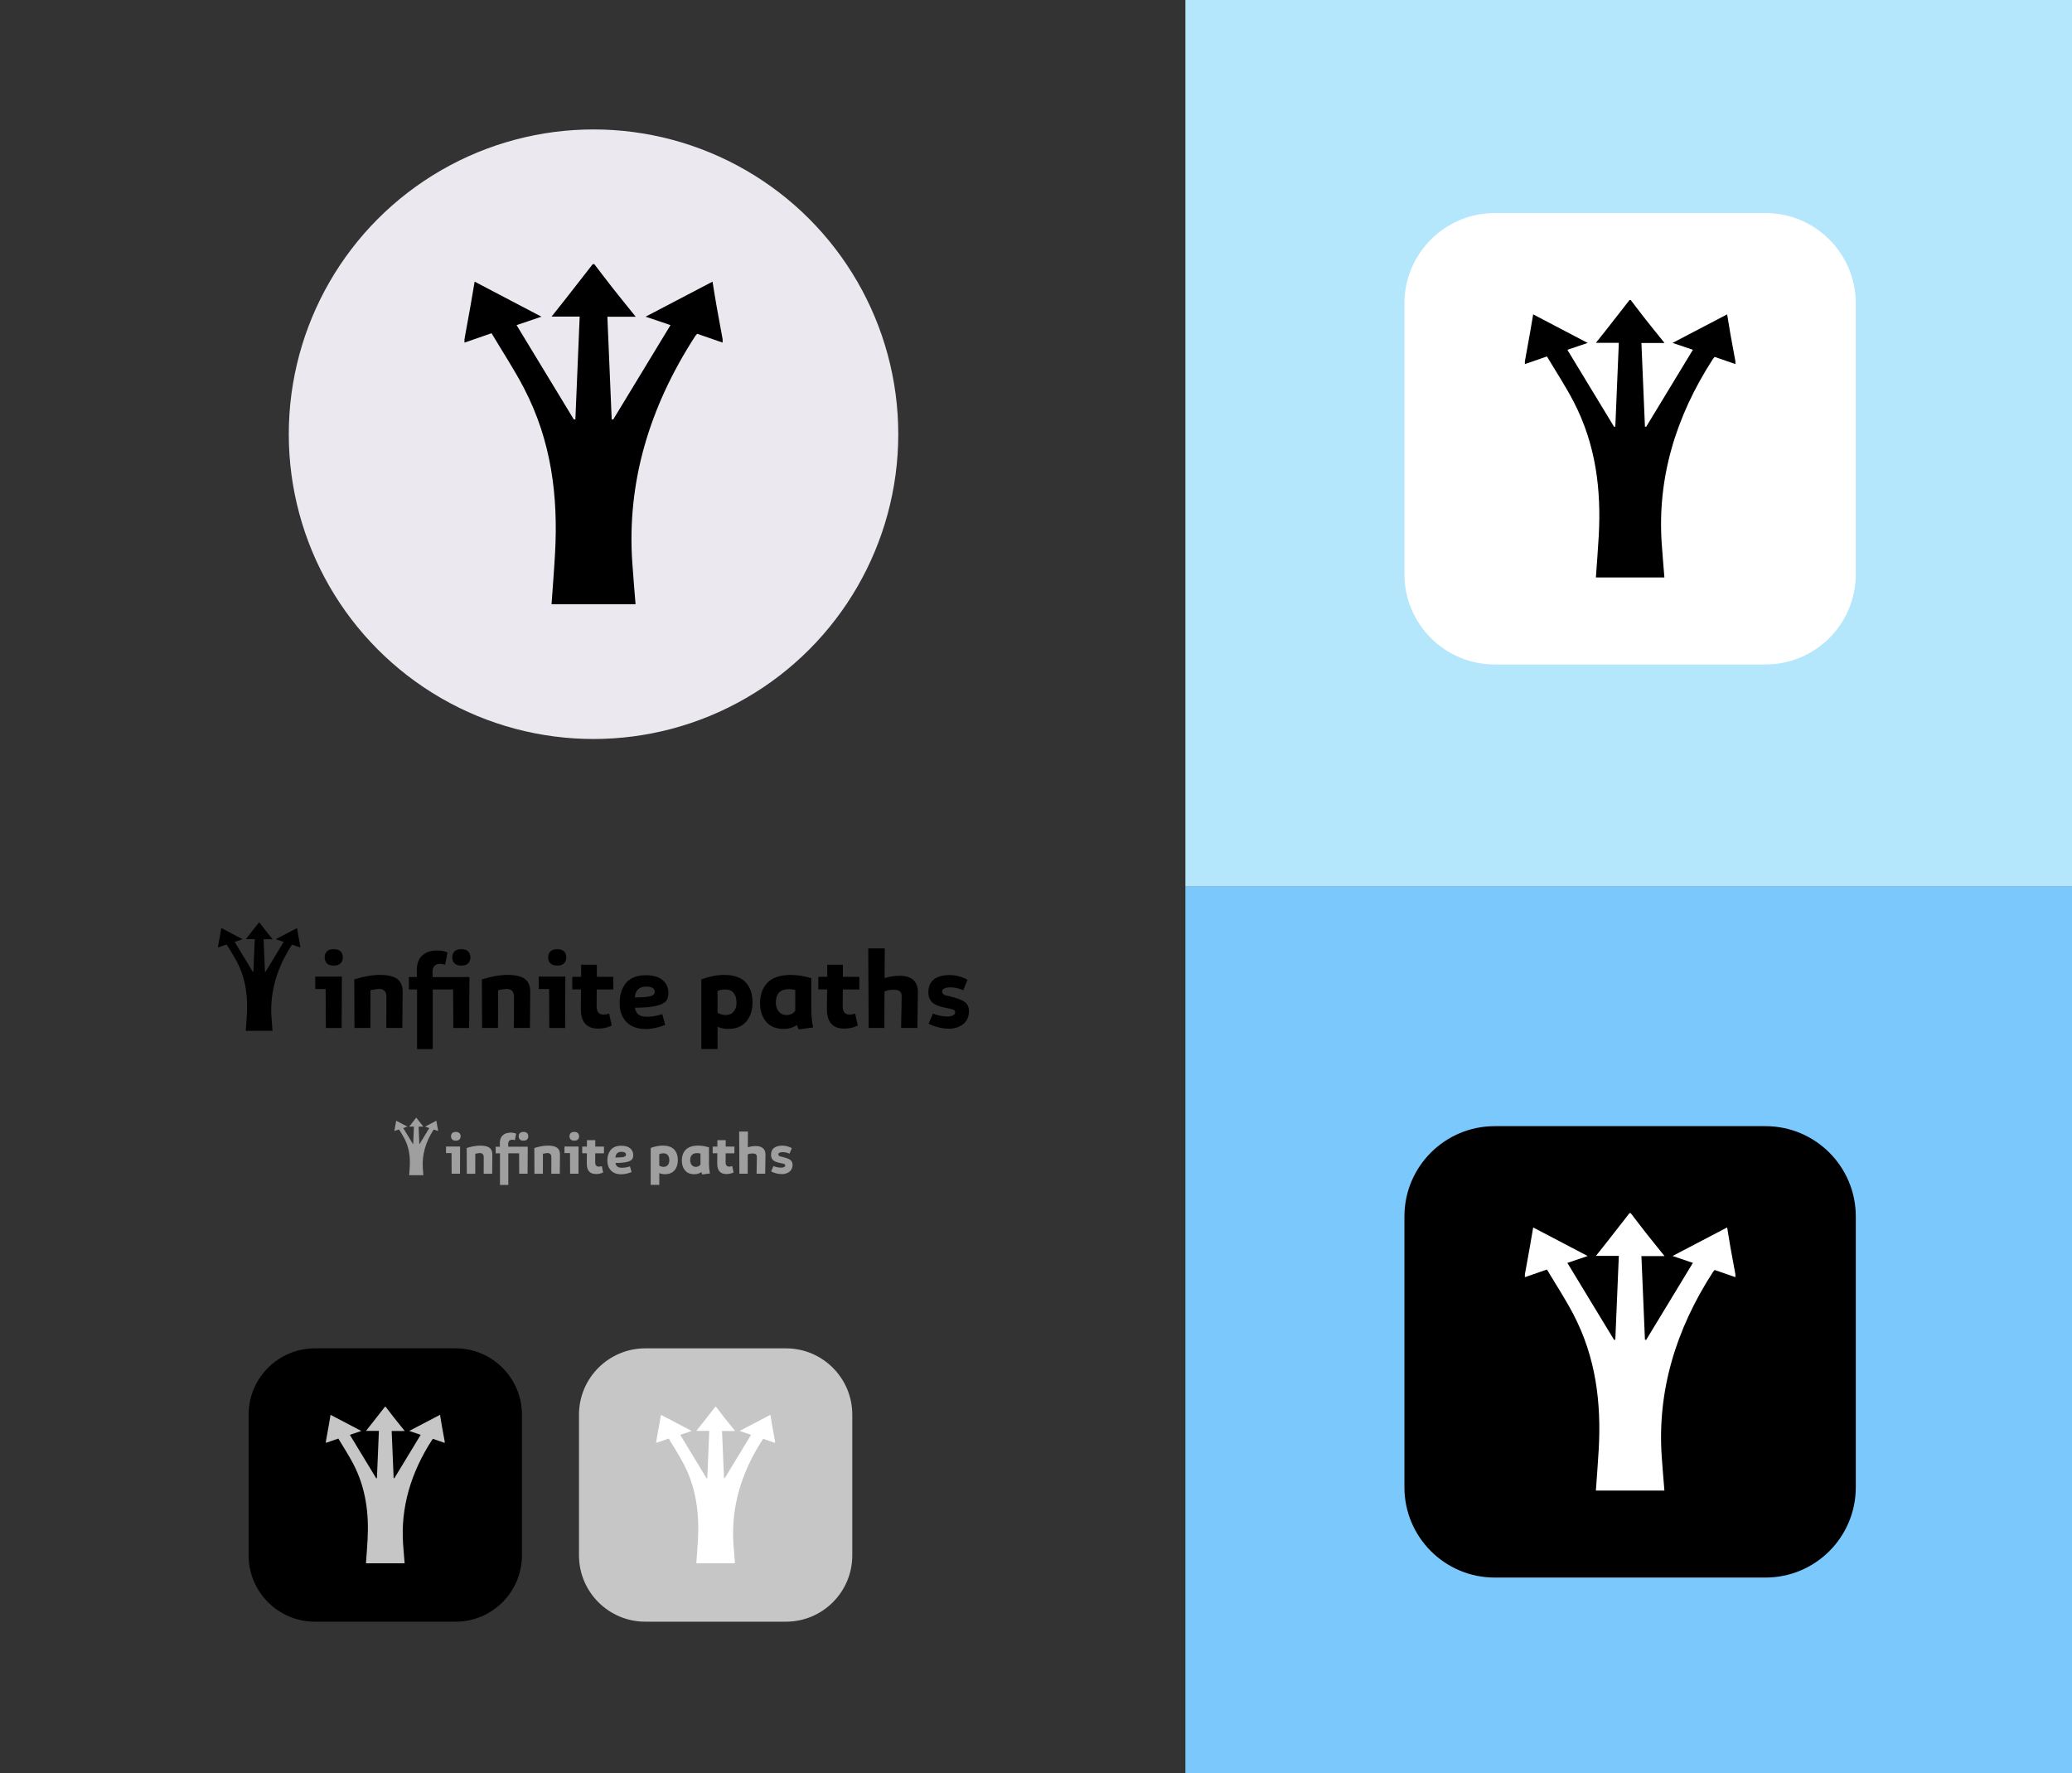 <?xml version="1.0" encoding="utf-8"?>
<!-- Generator: Adobe Illustrator 23.0.5, SVG Export Plug-In . SVG Version: 6.00 Build 0)  -->
<svg version="1.1" id="Layer_1" xmlns="http://www.w3.org/2000/svg" xmlns:xlink="http://www.w3.org/1999/xlink" x="0px" y="0px"
	 viewBox="0 0 1168.51 1000" style="enable-background:new 0 0 1168.51 1000;" xml:space="preserve">
<rect x="0" y="0" width="1168.51" height="1000" fill="#333333" stroke="none"/>
<style type="text/css">
	.st0{fill:#B4E6FC;}
	.st1{fill:#7AC8FC;}
	.st2{fill:#EBE8EF;}
	.st3{fill:#9F9FA0;}
	.st4{fill:#FFFFFF;}
	.st5{fill:#C6C6C6;}
</style>
<rect x="668.51" class="st0" width="500" height="500"/>
<rect x="668.51" y="500" class="st1" width="500" height="500"/>
<g>
	<circle class="st2" cx="334.72" cy="244.85" r="171.86"/>
	<path d="M404.12,172.67c-0.78-4.41-1.46-8.82-2.29-13.85c-12.79,6.69-24.99,13.08-37.75,19.75c4.99,1.69,9.34,3.16,14.05,4.76
		c-10.79,17.79-21.54,35.49-32.28,53.19c-0.29-0.01-0.58-0.01-0.88-0.02c-0.81-19.14-1.62-38.29-2.44-57.88c5.31,0,10.21,0,15.99,0
		c-4.66-5.79-8.87-10.95-12.97-16.16c-3.53-4.48-6.94-9.01-10.4-13.52c-0.29,0-0.57,0-0.86,0c-5.31,6.79-10.6,13.59-15.92,20.38
		c-2.28,2.91-4.61,5.81-7.3,9.19c5.53,0,10.32,0,15.84,0c-0.82,19.55-1.63,38.77-2.43,57.99c-0.29,0.01-0.59,0.01-0.88,0.02
		c-10.71-17.64-21.42-35.28-32.28-53.18c4.46-1.51,8.85-3,14.04-4.76c-12.59-6.6-24.78-12.99-37.69-19.76
		c-0.82,4.81-1.54,9.17-2.31,13.53c-1.12,6.31-2.28,12.62-3.42,18.93c0,0.64,0,1.28,0,1.92c4.76-1.65,9.51-3.3,15.27-5.29
		c6.23,10.48,12.84,20.52,18.25,30.91c15.64,29.99,19.32,61.31,17.56,93.15c-0.53,9.6-1.31,19.19-1.98,28.78
		c15.79,0,31.58,0,47.38,0c-0.62-7.89-1.33-15.78-1.86-23.68c-3.02-44.81,9.42-87.24,35.51-127.55c0.24-0.37,0.59-0.7,1.1-1.3
		c4.84,1.68,9.59,3.32,14.35,4.97c0-0.64,0-1.28,0-1.92C406.38,185.08,405.22,178.88,404.12,172.67z"/>
</g>
<g>
	<g>
		<path d="M192.8,550.71l-0.12,28.95h-8.91l-0.12-21.95h-5.86v-7H192.8z M188.19,544.49c-1.75,0-3.04-0.44-3.86-1.32
			c-0.82-0.88-1.23-1.97-1.23-3.29c0-1.36,0.41-2.47,1.23-3.35c0.82-0.88,2.1-1.31,3.86-1.31c1.79,0,3.1,0.44,3.92,1.31
			c0.82,0.88,1.23,1.99,1.23,3.35c0,1.32-0.41,2.41-1.23,3.29C191.29,544.05,189.98,544.49,188.19,544.49z"/>
		<path d="M199.91,579.66l-0.12-27.4c5.42-1.68,10.23-2.51,14.42-2.51c4.51,0,7.78,0.76,9.81,2.27c2.03,1.52,3.05,3.85,3.05,7
			c0,1.79-0.03,5.54-0.09,11.24c-0.06,5.7-0.09,8.83-0.09,9.39h-9.03l0.06-17.64c0-2.91-1.42-4.37-4.25-4.37
			c-0.64,0-2.21,0.24-4.73,0.72l-0.06,21.29H199.91z"/>
		<path d="M264.75,550.95l-0.18,28.71h-8.91l-0.12-21.71h-11.48v33.62h-8.85v-33.62h-4.61v-7h4.55c-0.08-1.51-0.12-2.71-0.12-3.59
			c0-3.83,1.04-6.69,3.11-8.58c2.07-1.89,4.88-2.84,8.43-2.84c2.19,0,4.13,0.38,5.8,1.14l-1.32,6.94c-0.96-0.36-1.91-0.54-2.87-0.54
			c-1.36,0-2.4,0.39-3.14,1.17c-0.74,0.78-1.11,1.88-1.11,3.32c0,1.28,0.02,2.27,0.06,2.99H264.75z M260.15,544.49
			c-1.75,0-3.04-0.44-3.86-1.32c-0.82-0.88-1.23-1.97-1.23-3.29c0-1.36,0.41-2.47,1.23-3.35c0.82-0.88,2.1-1.31,3.86-1.31
			c1.79,0,3.1,0.44,3.92,1.31c0.82,0.88,1.23,1.99,1.23,3.35c0,1.32-0.41,2.41-1.23,3.29C263.25,544.05,261.94,544.49,260.15,544.49
			z"/>
		<path d="M271.87,579.66l-0.12-27.4c5.42-1.68,10.23-2.51,14.42-2.51c4.51,0,7.78,0.76,9.81,2.27c2.03,1.52,3.05,3.85,3.05,7
			c0,1.79-0.03,5.54-0.09,11.24c-0.06,5.7-0.09,8.83-0.09,9.39h-9.03l0.06-17.64c0-2.91-1.42-4.37-4.25-4.37
			c-0.64,0-2.21,0.24-4.73,0.72l-0.06,21.29H271.87z"/>
		<path d="M318.82,550.71l-0.12,28.95h-8.91l-0.12-21.95h-5.86v-7H318.82z M314.22,544.49c-1.75,0-3.04-0.44-3.86-1.32
			c-0.82-0.88-1.23-1.97-1.23-3.29c0-1.36,0.41-2.47,1.23-3.35c0.82-0.88,2.1-1.31,3.86-1.31c1.79,0,3.1,0.44,3.92,1.31
			c0.82,0.88,1.23,1.99,1.23,3.35c0,1.32-0.41,2.41-1.23,3.29C317.32,544.05,316.01,544.49,314.22,544.49z"/>
		<path d="M345.86,557.95h-9.33c-0.04,2.39-0.06,5.56-0.06,9.51c0,3.11,1.3,4.66,3.89,4.66c1.04,0,2.09-0.18,3.17-0.54l1.44,6.7
			c-2.23,1.16-4.78,1.73-7.66,1.73c-6.5,0-9.75-3.71-9.75-11.13c0-1.95,0.04-5.6,0.12-10.95h-4.96v-7.12h5.02v-6.82h8.85v6.82h9.27
			V557.95z"/>
		<path d="M376.96,559.92c0,1.95-0.46,3.49-1.38,4.61c-0.92,1.12-2.78,2.01-5.59,2.69c-2.81,0.68-6.79,1.02-11.93,1.02
			c0.36,1.87,1.07,3.19,2.12,3.95c1.06,0.76,2.58,1.14,4.58,1.14c2.67,0.04,5.58-0.44,8.73-1.44l1.67,6.04
			c-3.91,1.55-7.56,2.33-10.95,2.33c-4.71,0-8.34-1.33-10.92-3.98c-2.57-2.65-3.86-6.19-3.86-10.62c0-2.07,0.25-4.01,0.75-5.8
			c0.5-1.8,1.3-3.46,2.39-5c1.1-1.53,2.62-2.74,4.58-3.62c1.95-0.88,4.27-1.32,6.94-1.32c4.23,0,7.43,0.92,9.6,2.75
			C375.87,554.52,376.96,556.93,376.96,559.92z M357.94,562.43c4.47,0,7.47-0.23,9-0.69c1.53-0.46,2.3-1.26,2.3-2.42
			c0-1.99-1.64-2.99-4.9-2.99C360.55,556.33,358.42,558.37,357.94,562.43z"/>
		<path d="M408.24,549.75c5.62,0,9.72,1.4,12.29,4.19c2.57,2.79,3.86,6.56,3.86,11.3c0,4.43-1.18,8.03-3.53,10.8
			c-2.35,2.77-5.76,4.16-10.23,4.16c-2.07,0-4.07-0.4-5.98-1.2v12.56h-9.15v-39.3C400.09,550.59,404.34,549.75,408.24,549.75z
			 M409.14,572.36c1.99,0,3.53-0.64,4.61-1.91c1.08-1.28,1.61-2.95,1.61-5.03c0-2.27-0.52-4.09-1.56-5.44
			c-1.04-1.36-2.67-2.03-4.9-2.03c-1.44,0-2.85,0.28-4.25,0.84v12.32C406.21,571.94,407.71,572.36,409.14,572.36z"/>
		<path d="M458.55,579.36l-8.13,1.14c-0.32-0.6-0.66-1.44-1.02-2.51c-2.15,1.48-4.61,2.21-7.36,2.21c-4.43,0-7.77-1.37-10.02-4.1
			c-2.25-2.73-3.38-6.13-3.38-10.2c0-5.02,1.42-8.97,4.25-11.84c2.83-2.87,7.28-4.31,13.34-4.31c3.35,0,7.12,0.62,11.3,1.85v17.82
			C457.53,572.74,457.87,576.05,458.55,579.36z M443.47,572.36c2.23,0,3.91-0.82,5.02-2.45v-0.18v-11.54
			c-1.6-0.28-2.79-0.42-3.59-0.42c-4.9,0-7.36,2.55-7.36,7.66c0,1.99,0.55,3.65,1.64,4.96
			C440.29,571.71,441.72,572.36,443.47,572.36z"/>
		<path d="M484.63,557.95h-9.33c-0.04,2.39-0.06,5.56-0.06,9.51c0,3.11,1.3,4.66,3.89,4.66c1.04,0,2.09-0.18,3.17-0.54l1.44,6.7
			c-2.23,1.16-4.78,1.73-7.66,1.73c-6.5,0-9.75-3.71-9.75-11.13c0-1.95,0.04-5.6,0.12-10.95h-4.96v-7.12h5.02v-6.82h8.85v6.82h9.27
			V557.95z"/>
		<path d="M507.35,550.23c3.31,0,5.85,0.77,7.63,2.3c1.77,1.53,2.66,3.78,2.66,6.73c0,1.95-0.05,5.82-0.15,11.6
			c-0.1,5.78-0.15,8.71-0.15,8.79h-9.15c0-0.16,0.02-1.41,0.06-3.74c0.04-2.33,0.09-4.92,0.15-7.78c0.06-2.85,0.09-4.97,0.09-6.37
			c0-1.32-0.37-2.25-1.11-2.81c-0.74-0.56-1.9-0.84-3.5-0.84c-2.19,0-3.89,0.34-5.08,1.02l-0.06,20.52h-8.85l-0.24-44.86h9.33
			l-0.12,16.69C501.85,550.65,504.68,550.23,507.35,550.23z"/>
		<path d="M535.11,580.08c-1.95,0-4-0.28-6.13-0.84s-3.9-1.23-5.29-2.03l2.45-5.68c2.67,1.12,5.46,1.67,8.37,1.67
			c1.08,0,2.03-0.2,2.87-0.6c0.84-0.4,1.26-1,1.26-1.8c0-0.36-0.08-0.66-0.24-0.9c-0.16-0.24-0.52-0.46-1.07-0.66
			c-0.56-0.2-1.08-0.35-1.57-0.44c-0.49-0.1-1.34-0.27-2.55-0.51c-3.35-0.64-5.8-1.62-7.34-2.94c-1.54-1.32-2.31-3.29-2.31-5.89
			c0-3.23,1.07-5.64,3.2-7.24c2.13-1.6,5.03-2.39,8.7-2.39c3.55,0,6.94,0.88,10.17,2.63l-2.39,5.92c-2.39-1.04-4.69-1.58-6.88-1.61
			c-1.56-0.04-2.78,0.14-3.68,0.54c-0.9,0.4-1.35,0.96-1.35,1.67c0,0.62,0.18,1.13,0.55,1.51c0.37,0.38,0.81,0.64,1.33,0.76
			s1.38,0.33,2.58,0.62c4.02,0.96,6.8,2.03,8.35,3.2c1.55,1.17,2.32,2.91,2.32,5.22c0,1.44-0.26,2.74-0.78,3.92
			c-0.52,1.18-1.18,2.12-1.97,2.84c-0.8,0.72-1.72,1.32-2.75,1.8c-1.04,0.48-2.04,0.81-3.02,0.99
			C536.97,579.99,536.02,580.08,535.11,580.08z"/>
	</g>
	<path d="M168.26,527.72c-0.25-1.4-0.47-2.81-0.73-4.41c-4.07,2.13-7.96,4.16-12.02,6.29c1.59,0.54,2.97,1.01,4.47,1.52
		c-3.44,5.66-6.86,11.3-10.28,16.94c-0.09,0-0.19,0-0.28-0.01c-0.26-6.1-0.52-12.19-0.78-18.43c1.69,0,3.25,0,5.09,0
		c-1.48-1.84-2.82-3.49-4.13-5.15c-1.12-1.43-2.21-2.87-3.31-4.31c-0.09,0-0.18,0-0.27,0c-1.69,2.16-3.38,4.33-5.07,6.49
		c-0.73,0.93-1.47,1.85-2.33,2.93c1.76,0,3.29,0,5.04,0c-0.26,6.23-0.52,12.35-0.77,18.47c-0.09,0-0.19,0-0.28,0.01
		c-3.41-5.62-6.82-11.24-10.28-16.94c1.42-0.48,2.82-0.96,4.47-1.52c-4.01-2.1-7.89-4.14-12-6.29c-0.26,1.53-0.49,2.92-0.74,4.31
		c-0.36,2.01-0.73,4.02-1.09,6.03c0,0.2,0,0.41,0,0.61c1.51-0.52,3.03-1.05,4.86-1.68c1.98,3.34,4.09,6.54,5.81,9.85
		c4.98,9.55,6.15,19.53,5.59,29.67c-0.17,3.06-0.42,6.11-0.63,9.17c5.03,0,10.06,0,15.09,0c-0.2-2.51-0.42-5.03-0.59-7.54
		c-0.96-14.27,3-27.78,11.31-40.63c0.08-0.12,0.19-0.22,0.35-0.41c1.54,0.53,3.06,1.06,4.57,1.58c0-0.2,0-0.41,0-0.61
		C168.98,531.67,168.61,529.7,168.26,527.72z"/>
</g>
<g>
	<g>
		<path class="st3" d="M259.48,646.5l-0.06,15.35h-4.72l-0.06-11.64h-3.11v-3.71H259.48z M257.04,643.2c-0.93,0-1.61-0.23-2.04-0.7
			c-0.43-0.46-0.65-1.05-0.65-1.74c0-0.72,0.22-1.31,0.65-1.78c0.43-0.46,1.11-0.7,2.04-0.7c0.95,0,1.64,0.23,2.08,0.7
			c0.43,0.47,0.65,1.06,0.65,1.78c0,0.7-0.22,1.28-0.65,1.74C258.69,642.97,257.99,643.2,257.04,643.2z"/>
		<path class="st3" d="M263.26,661.85l-0.06-14.52c2.87-0.89,5.42-1.33,7.64-1.33c2.39,0,4.12,0.4,5.2,1.21
			c1.08,0.8,1.62,2.04,1.62,3.71c0,0.95-0.02,2.94-0.05,5.96c-0.03,3.02-0.05,4.68-0.05,4.98h-4.79l0.03-9.35
			c0-1.54-0.75-2.31-2.25-2.31c-0.34,0-1.17,0.13-2.5,0.38l-0.03,11.29H263.26z"/>
		<path class="st3" d="M297.63,646.63l-0.1,15.22h-4.72l-0.06-11.51h-6.09v17.82h-4.69v-17.82h-2.44v-3.71h2.41
			c-0.04-0.8-0.06-1.44-0.06-1.9c0-2.03,0.55-3.55,1.65-4.55c1.1-1,2.59-1.51,4.47-1.51c1.16,0,2.19,0.2,3.08,0.6l-0.7,3.68
			c-0.51-0.19-1.01-0.29-1.52-0.29c-0.72,0-1.27,0.21-1.66,0.62c-0.39,0.41-0.59,1-0.59,1.76c0,0.68,0.01,1.2,0.03,1.58H297.63z
			 M295.19,643.2c-0.93,0-1.61-0.23-2.04-0.7c-0.43-0.46-0.65-1.05-0.65-1.74c0-0.72,0.22-1.31,0.65-1.78
			c0.43-0.46,1.11-0.7,2.04-0.7c0.95,0,1.64,0.23,2.08,0.7c0.43,0.47,0.65,1.06,0.65,1.78c0,0.7-0.22,1.28-0.65,1.74
			C296.83,642.97,296.14,643.2,295.19,643.2z"/>
		<path class="st3" d="M301.4,661.85l-0.06-14.52c2.87-0.89,5.42-1.33,7.64-1.33c2.39,0,4.12,0.4,5.2,1.21
			c1.08,0.8,1.62,2.04,1.62,3.71c0,0.95-0.02,2.94-0.05,5.96c-0.03,3.02-0.05,4.68-0.05,4.98h-4.79l0.03-9.35
			c0-1.54-0.75-2.31-2.25-2.31c-0.34,0-1.17,0.13-2.5,0.38l-0.03,11.29H301.4z"/>
		<path class="st3" d="M326.29,646.5l-0.06,15.35h-4.72l-0.06-11.64h-3.11v-3.71H326.29z M323.85,643.2c-0.93,0-1.61-0.23-2.04-0.7
			c-0.43-0.46-0.65-1.05-0.65-1.74c0-0.72,0.22-1.31,0.65-1.78c0.43-0.46,1.11-0.7,2.04-0.7c0.95,0,1.64,0.23,2.08,0.7
			c0.43,0.47,0.65,1.06,0.65,1.78c0,0.7-0.22,1.28-0.65,1.74C325.5,642.97,324.8,643.2,323.85,643.2z"/>
		<path class="st3" d="M340.63,650.34h-4.95c-0.02,1.27-0.03,2.95-0.03,5.04c0,1.65,0.69,2.47,2.06,2.47c0.55,0,1.11-0.1,1.68-0.29
			l0.76,3.55c-1.18,0.61-2.54,0.92-4.06,0.92c-3.45,0-5.17-1.97-5.17-5.9c0-1.04,0.02-2.97,0.06-5.8h-2.63v-3.77h2.66v-3.62h4.69
			v3.62h4.91V650.34z"/>
		<path class="st3" d="M357.11,651.38c0,1.04-0.24,1.85-0.73,2.44c-0.49,0.59-1.47,1.07-2.96,1.43c-1.49,0.36-3.6,0.54-6.33,0.54
			c0.19,0.99,0.57,1.69,1.13,2.09c0.56,0.4,1.37,0.6,2.43,0.6c1.42,0.02,2.96-0.23,4.63-0.76l0.89,3.2
			c-2.07,0.82-4.01,1.24-5.8,1.24c-2.49,0-4.42-0.7-5.79-2.11c-1.36-1.41-2.05-3.28-2.05-5.63c0-1.1,0.13-2.12,0.4-3.08
			c0.26-0.95,0.69-1.83,1.27-2.65c0.58-0.81,1.39-1.45,2.43-1.92c1.04-0.47,2.26-0.7,3.68-0.7c2.24,0,3.94,0.49,5.09,1.46
			C356.54,648.52,357.11,649.8,357.11,651.38z M347.03,652.72c2.37,0,3.96-0.12,4.77-0.36c0.81-0.24,1.22-0.67,1.22-1.28
			c0-1.06-0.87-1.58-2.6-1.58C348.42,649.48,347.29,650.56,347.03,652.72z"/>
		<path class="st3" d="M373.7,645.99c2.98,0,5.15,0.74,6.52,2.22c1.36,1.48,2.05,3.48,2.05,5.99c0,2.35-0.62,4.25-1.87,5.72
			c-1.25,1.47-3.05,2.2-5.42,2.2c-1.1,0-2.16-0.21-3.17-0.63v6.66h-4.85v-20.83C369.37,646.44,371.63,645.99,373.7,645.99z
			 M374.17,657.98c1.06,0,1.87-0.34,2.44-1.01c0.57-0.68,0.86-1.56,0.86-2.66c0-1.2-0.27-2.17-0.82-2.89
			c-0.55-0.72-1.42-1.08-2.6-1.08c-0.76,0-1.51,0.15-2.25,0.44v6.53C372.62,657.76,373.41,657.98,374.17,657.98z"/>
		<path class="st3" d="M400.37,661.69l-4.31,0.6c-0.17-0.32-0.35-0.76-0.54-1.33c-1.14,0.78-2.44,1.17-3.9,1.17
			c-2.35,0-4.12-0.72-5.31-2.17c-1.19-1.45-1.79-3.25-1.79-5.41c0-2.66,0.75-4.76,2.25-6.28c1.5-1.52,3.86-2.28,7.07-2.28
			c1.78,0,3.77,0.33,5.99,0.98v9.45C399.83,658.18,400.01,659.94,400.37,661.69z M392.37,657.98c1.18,0,2.07-0.43,2.66-1.3v-0.1
			v-6.12c-0.85-0.15-1.48-0.22-1.9-0.22c-2.6,0-3.9,1.35-3.9,4.06c0,1.06,0.29,1.93,0.87,2.63
			C390.69,657.63,391.44,657.98,392.37,657.98z"/>
		<path class="st3" d="M414.19,650.34h-4.95c-0.02,1.27-0.03,2.95-0.03,5.04c0,1.65,0.69,2.47,2.06,2.47c0.55,0,1.11-0.1,1.68-0.29
			l0.76,3.55c-1.18,0.61-2.54,0.92-4.06,0.92c-3.45,0-5.17-1.97-5.17-5.9c0-1.04,0.02-2.97,0.06-5.8h-2.63v-3.77h2.66v-3.62h4.69
			v3.62h4.91V650.34z"/>
		<path class="st3" d="M426.24,646.25c1.75,0,3.1,0.41,4.04,1.22c0.94,0.81,1.41,2,1.41,3.57c0,1.04-0.03,3.09-0.08,6.15
			c-0.05,3.07-0.08,4.62-0.08,4.66h-4.85c0-0.08,0.01-0.74,0.03-1.98c0.02-1.24,0.05-2.61,0.08-4.12c0.03-1.51,0.05-2.64,0.05-3.38
			c0-0.7-0.2-1.19-0.59-1.49c-0.39-0.3-1.01-0.44-1.85-0.44c-1.16,0-2.06,0.18-2.7,0.54l-0.03,10.88h-4.69l-0.13-23.78h4.95
			l-0.06,8.85C423.32,646.47,424.82,646.25,426.24,646.25z"/>
		<path class="st3" d="M440.95,662.07c-1.04,0-2.12-0.15-3.25-0.44s-2.07-0.65-2.81-1.08l1.3-3.01c1.42,0.59,2.9,0.89,4.44,0.89
			c0.57,0,1.08-0.11,1.52-0.32c0.44-0.21,0.67-0.53,0.67-0.96c0-0.19-0.04-0.35-0.13-0.48s-0.27-0.24-0.57-0.35
			c-0.3-0.11-0.57-0.18-0.83-0.24c-0.26-0.05-0.71-0.14-1.35-0.27c-1.78-0.34-3.07-0.86-3.89-1.56c-0.81-0.7-1.22-1.74-1.22-3.12
			c0-1.71,0.57-2.99,1.7-3.84c1.13-0.85,2.67-1.27,4.61-1.27c1.88,0,3.68,0.47,5.39,1.39l-1.27,3.14c-1.27-0.55-2.48-0.84-3.65-0.86
			c-0.82-0.02-1.47,0.07-1.95,0.29c-0.48,0.21-0.71,0.51-0.71,0.89c0,0.33,0.1,0.6,0.29,0.8c0.2,0.2,0.43,0.34,0.71,0.4
			s0.73,0.18,1.37,0.33c2.13,0.51,3.6,1.07,4.42,1.7c0.82,0.62,1.23,1.54,1.23,2.77c0,0.76-0.14,1.45-0.41,2.08
			c-0.27,0.62-0.62,1.13-1.05,1.51c-0.42,0.38-0.91,0.7-1.46,0.95c-0.55,0.25-1.08,0.43-1.6,0.52
			C441.94,662.02,441.44,662.07,440.95,662.07z"/>
	</g>
	<path class="st3" d="M246.48,634.31c-0.13-0.74-0.25-1.49-0.39-2.34c-2.16,1.13-4.22,2.21-6.37,3.33c0.84,0.29,1.58,0.53,2.37,0.8
		c-1.82,3-3.64,5.99-5.45,8.98c-0.05,0-0.1,0-0.15,0c-0.14-3.23-0.27-6.46-0.41-9.77c0.9,0,1.72,0,2.7,0
		c-0.79-0.98-1.5-1.85-2.19-2.73c-0.6-0.76-1.17-1.52-1.76-2.28c-0.05,0-0.1,0-0.15,0c-0.9,1.15-1.79,2.3-2.69,3.44
		c-0.39,0.49-0.78,0.98-1.23,1.55c0.93,0,1.74,0,2.67,0c-0.14,3.3-0.27,6.55-0.41,9.79c-0.05,0-0.1,0-0.15,0
		c-1.81-2.98-3.62-5.96-5.45-8.98c0.75-0.26,1.49-0.51,2.37-0.8c-2.13-1.11-4.18-2.19-6.36-3.34c-0.14,0.81-0.26,1.55-0.39,2.28
		c-0.19,1.07-0.38,2.13-0.58,3.2c0,0.11,0,0.22,0,0.32c0.8-0.28,1.61-0.56,2.58-0.89c1.05,1.77,2.17,3.47,3.08,5.22
		c2.64,5.06,3.26,10.35,2.97,15.73c-0.09,1.62-0.22,3.24-0.33,4.86c2.67,0,5.33,0,8,0c-0.11-1.33-0.22-2.66-0.31-4
		c-0.51-7.57,1.59-14.73,6-21.54c0.04-0.06,0.1-0.12,0.19-0.22c0.82,0.28,1.62,0.56,2.42,0.84c0-0.11,0-0.22,0-0.32
		C246.86,636.41,246.66,635.36,246.48,634.31z"/>
</g>
<g>
	<path class="st4" d="M995.66,374.7H842.95c-28.12,0-50.92-22.8-50.92-50.92V171.07c0-28.12,22.8-50.92,50.92-50.92h152.71
		c28.12,0,50.92,22.8,50.92,50.92v152.71C1046.58,351.9,1023.78,374.7,995.66,374.7z"/>
	<path d="M975.9,188.56c-0.63-3.59-1.19-7.19-1.87-11.3c-10.43,5.46-20.38,10.66-30.78,16.1c4.07,1.38,7.62,2.58,11.46,3.88
		c-8.8,14.5-17.56,28.94-26.32,43.38c-0.24,0-0.48-0.01-0.72-0.01c-0.66-15.61-1.32-31.22-1.99-47.2c4.33,0,8.33,0,13.04,0
		c-3.8-4.72-7.23-8.93-10.58-13.18c-2.88-3.65-5.66-7.35-8.48-11.03c-0.23,0-0.47,0-0.7,0c-4.33,5.54-8.65,11.08-12.98,16.62
		c-1.86,2.38-3.76,4.74-5.95,7.49c4.51,0,8.42,0,12.91,0c-0.67,15.95-1.33,31.62-1.98,47.29c-0.24,0.01-0.48,0.01-0.72,0.02
		c-8.73-14.39-17.46-28.77-26.32-43.36c3.64-1.23,7.21-2.45,11.45-3.88c-10.26-5.38-20.21-10.59-30.73-16.11
		c-0.67,3.92-1.26,7.48-1.89,11.03c-0.91,5.15-1.86,10.29-2.79,15.44c0,0.52,0,1.05,0,1.57c3.88-1.34,7.76-2.69,12.45-4.31
		c5.08,8.54,10.47,16.74,14.89,25.21c12.76,24.45,15.75,50,14.32,75.96c-0.43,7.83-1.07,15.65-1.62,23.47c12.88,0,25.76,0,38.64,0
		c-0.51-6.44-1.08-12.87-1.52-19.31c-2.47-36.54,7.68-71.14,28.96-104.02c0.2-0.3,0.48-0.57,0.9-1.06c3.94,1.37,7.82,2.71,11.7,4.05
		c0-0.52,0-1.05,0-1.57C977.74,198.68,976.79,193.63,975.9,188.56z"/>
</g>
<g>
	<path d="M995.66,889.57H842.95c-28.12,0-50.92-22.8-50.92-50.92V685.95c0-28.12,22.8-50.92,50.92-50.92h152.71
		c28.12,0,50.92,22.8,50.92,50.92v152.71C1046.58,866.78,1023.78,889.57,995.66,889.57z"/>
	<path class="st4" d="M975.9,703.44c-0.63-3.59-1.19-7.19-1.87-11.3c-10.43,5.46-20.38,10.66-30.78,16.1
		c4.07,1.38,7.62,2.58,11.46,3.88c-8.8,14.5-17.56,28.94-26.32,43.38c-0.24,0-0.48-0.01-0.72-0.01c-0.66-15.61-1.32-31.22-1.99-47.2
		c4.33,0,8.33,0,13.04,0c-3.8-4.72-7.23-8.93-10.58-13.18c-2.88-3.65-5.66-7.35-8.48-11.03c-0.23,0-0.47,0-0.7,0
		c-4.33,5.54-8.65,11.08-12.98,16.62c-1.86,2.38-3.76,4.74-5.95,7.49c4.51,0,8.42,0,12.91,0c-0.67,15.95-1.33,31.62-1.98,47.29
		c-0.24,0.01-0.48,0.01-0.72,0.02c-8.73-14.39-17.46-28.77-26.32-43.36c3.64-1.23,7.21-2.45,11.45-3.88
		c-10.26-5.38-20.21-10.59-30.73-16.11c-0.67,3.92-1.26,7.48-1.89,11.03c-0.91,5.15-1.86,10.29-2.79,15.44c0,0.52,0,1.05,0,1.57
		c3.88-1.34,7.76-2.69,12.45-4.31c5.08,8.54,10.47,16.74,14.89,25.21c12.76,24.45,15.75,50,14.32,75.96
		c-0.43,7.83-1.07,15.65-1.62,23.47c12.88,0,25.76,0,38.64,0c-0.51-6.44-1.08-12.87-1.52-19.31c-2.47-36.54,7.68-71.14,28.96-104.02
		c0.2-0.3,0.48-0.57,0.9-1.06c3.94,1.37,7.82,2.71,11.7,4.05c0-0.52,0-1.05,0-1.57C977.74,713.56,976.79,708.5,975.9,703.44z"/>
</g>
<g>
	<path d="M256.93,914.45h-79.31c-20.66,0-37.41-16.75-37.41-37.41v-79.31c0-20.66,16.75-37.41,37.41-37.41h79.31
		c20.66,0,37.41,16.75,37.41,37.41v79.31C294.34,897.7,277.59,914.45,256.93,914.45z"/>
	<path class="st5" d="M249.21,804.17c-0.36-2.03-0.67-4.06-1.05-6.37c-5.88,3.08-11.5,6.02-17.37,9.09c2.29,0.78,4.3,1.46,6.46,2.19
		c-4.97,8.18-9.91,16.33-14.85,24.47c-0.13,0-0.27-0.01-0.4-0.01c-0.37-8.81-0.74-17.62-1.12-26.63c2.44,0,4.7,0,7.36,0
		c-2.14-2.66-4.08-5.04-5.97-7.43c-1.62-2.06-3.19-4.15-4.79-6.22c-0.13,0-0.26,0-0.4,0c-2.44,3.13-4.88,6.25-7.33,9.38
		c-1.05,1.34-2.12,2.67-3.36,4.23c2.54,0,4.75,0,7.29,0c-0.38,9-0.75,17.84-1.12,26.68c-0.14,0-0.27,0.01-0.41,0.01
		c-4.93-8.12-9.85-16.24-14.85-24.47c2.05-0.7,4.07-1.38,6.46-2.19c-5.79-3.04-11.4-5.98-17.34-9.09c-0.38,2.21-0.71,4.22-1.06,6.22
		c-0.52,2.9-1.05,5.81-1.57,8.71c0,0.3,0,0.59,0,0.89c2.19-0.76,4.38-1.52,7.02-2.43c2.87,4.82,5.91,9.44,8.4,14.22
		c7.2,13.8,8.89,28.21,8.08,42.86c-0.24,4.42-0.6,8.83-0.91,13.24c7.27,0,14.53,0,21.8,0c-0.29-3.63-0.61-7.26-0.86-10.89
		c-1.39-20.62,4.34-40.14,16.34-58.69c0.11-0.17,0.27-0.32,0.51-0.6c2.23,0.77,4.41,1.53,6.6,2.29c0-0.3,0-0.59,0-0.89
		C250.24,809.88,249.71,807.02,249.21,804.17z"/>
</g>
<g>
	<path class="st5" d="M443.24,914.45h-79.31c-20.66,0-37.41-16.75-37.41-37.41v-79.31c0-20.66,16.75-37.41,37.41-37.41h79.31
		c20.66,0,37.41,16.75,37.41,37.41v79.31C480.66,897.7,463.91,914.45,443.24,914.45z"/>
	<path class="st4" d="M435.52,804.17c-0.36-2.03-0.67-4.06-1.05-6.37c-5.88,3.08-11.5,6.02-17.37,9.09c2.29,0.78,4.3,1.46,6.46,2.19
		c-4.97,8.18-9.91,16.33-14.85,24.47c-0.13,0-0.27-0.01-0.4-0.01c-0.37-8.81-0.74-17.62-1.12-26.63c2.44,0,4.7,0,7.36,0
		c-2.14-2.66-4.08-5.04-5.97-7.43c-1.62-2.06-3.19-4.15-4.79-6.22c-0.13,0-0.26,0-0.4,0c-2.44,3.13-4.88,6.25-7.33,9.38
		c-1.05,1.34-2.12,2.67-3.36,4.23c2.54,0,4.75,0,7.29,0c-0.38,9-0.75,17.84-1.12,26.68c-0.14,0-0.27,0.01-0.41,0.01
		c-4.93-8.12-9.85-16.24-14.85-24.47c2.05-0.7,4.07-1.38,6.46-2.19c-5.79-3.04-11.4-5.98-17.34-9.09c-0.38,2.21-0.71,4.22-1.06,6.22
		c-0.52,2.9-1.05,5.81-1.57,8.71c0,0.3,0,0.59,0,0.89c2.19-0.76,4.38-1.52,7.02-2.43c2.87,4.82,5.91,9.44,8.4,14.22
		c7.2,13.8,8.89,28.21,8.08,42.86c-0.24,4.42-0.6,8.83-0.91,13.24c7.27,0,14.53,0,21.8,0c-0.29-3.63-0.61-7.26-0.86-10.89
		c-1.39-20.62,4.34-40.14,16.34-58.69c0.11-0.17,0.27-0.32,0.51-0.6c2.23,0.77,4.41,1.53,6.6,2.29c0-0.3,0-0.59,0-0.89
		C436.56,809.88,436.02,807.02,435.52,804.17z"/>
</g>
</svg>
